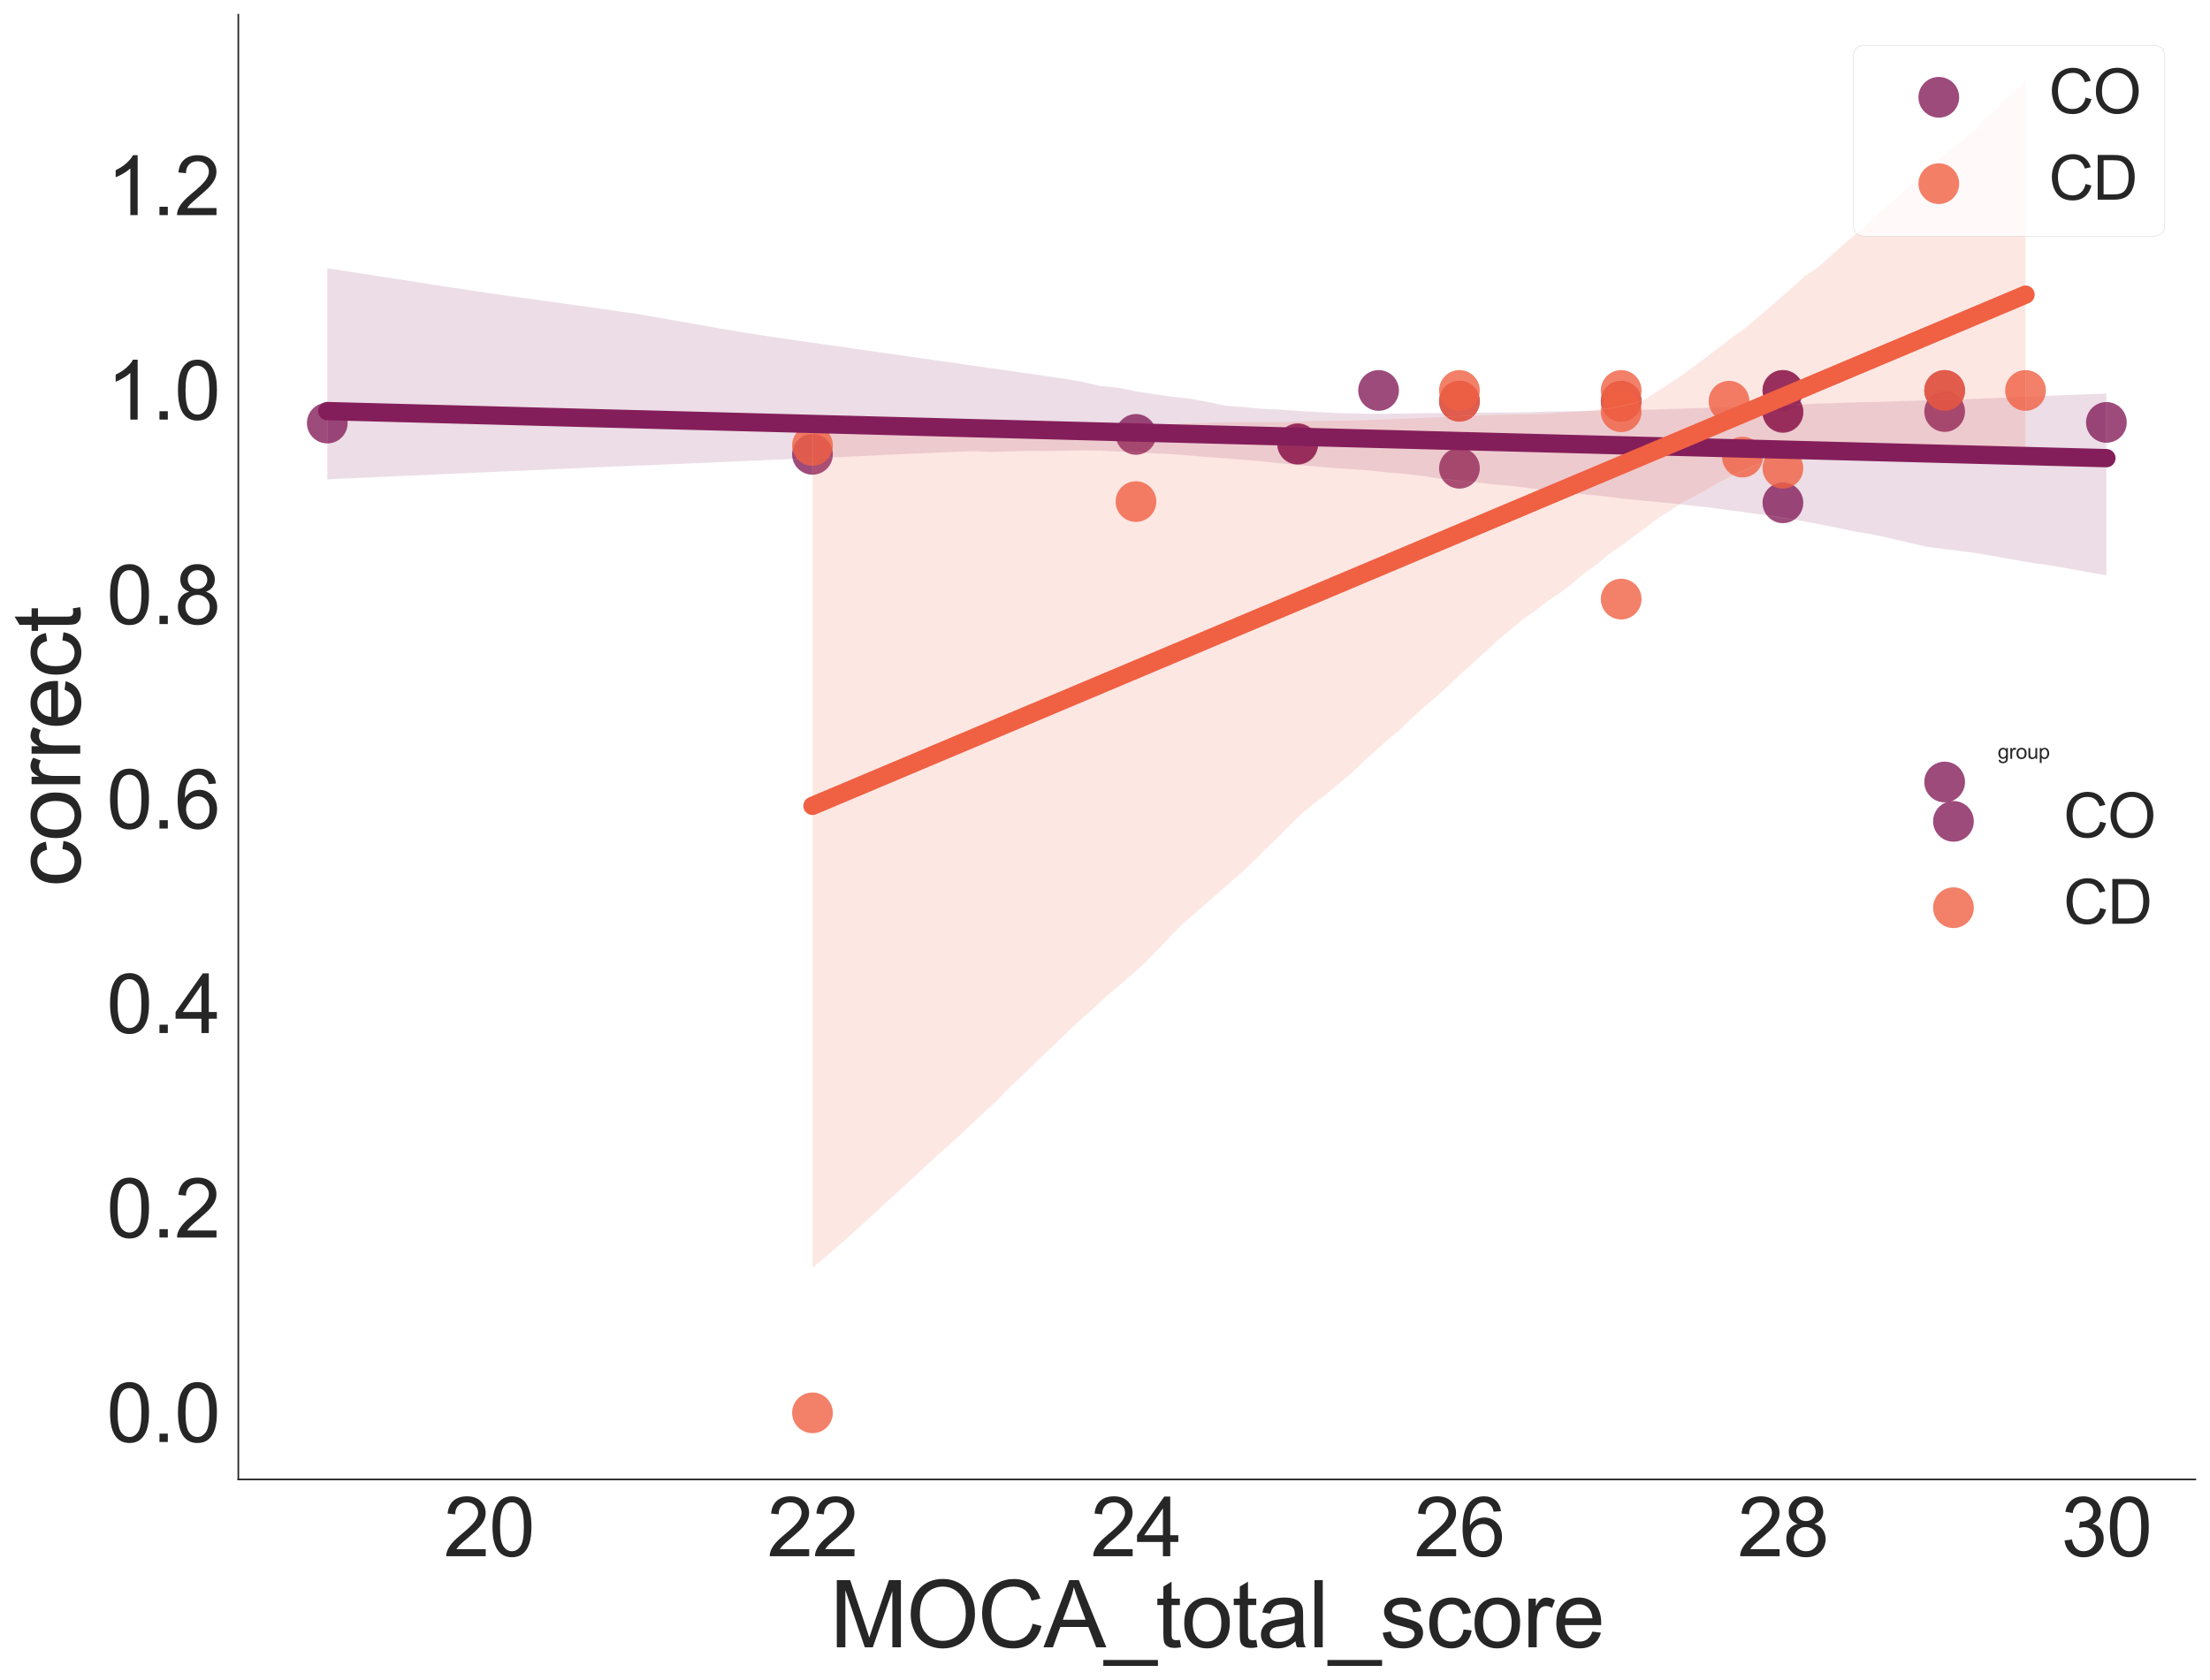 <?xml version="1.0" encoding="utf-8" standalone="no"?>
<!DOCTYPE svg PUBLIC "-//W3C//DTD SVG 1.1//EN"
  "http://www.w3.org/Graphics/SVG/1.1/DTD/svg11.dtd">
<svg xmlns:xlink="http://www.w3.org/1999/xlink" width="1085.454pt" height="825.452pt" viewBox="0 0 1085.454 825.452" xmlns="http://www.w3.org/2000/svg" version="1.1">
 <defs>
  <style type="text/css">*{stroke-linejoin: round; stroke-linecap: butt}</style>
 </defs>
 <g id="figure_1">
  <g id="patch_1">
   <path d="M 0 825.452 
L 1085.454 825.452 
L 1085.454 0 
L 0 0 
z
" style="fill: #ffffff"/>
  </g>
  <g id="axes_1">
   <g id="patch_2">
    <path d="M 117.054 726.84 
L 1078.254 726.84 
L 1078.254 7.2 
L 117.054 7.2 
z
" style="fill: #ffffff"/>
   </g>
   <g id="matplotlib.axis_1">
    <g id="xtick_1">
     <g id="text_1">
      <!-- 20 -->
      <g style="fill: #262626" transform="translate(217.939 764.571)scale(0.4 -0.4)">
       <defs>
        <path id="ArialMT-32" d="M 3222 541 
L 3222 0 
L 194 0 
Q 188 203 259 391 
Q 375 700 629 1000 
Q 884 1300 1366 1694 
Q 2113 2306 2375 2664 
Q 2638 3022 2638 3341 
Q 2638 3675 2398 3904 
Q 2159 4134 1775 4134 
Q 1369 4134 1125 3890 
Q 881 3647 878 3216 
L 300 3275 
Q 359 3922 746 4261 
Q 1134 4600 1788 4600 
Q 2447 4600 2831 4234 
Q 3216 3869 3216 3328 
Q 3216 3053 3103 2787 
Q 2991 2522 2730 2228 
Q 2469 1934 1863 1422 
Q 1356 997 1212 845 
Q 1069 694 975 541 
L 3222 541 
z
" transform="scale(0.016)"/>
        <path id="ArialMT-30" d="M 266 2259 
Q 266 3072 433 3567 
Q 600 4063 929 4331 
Q 1259 4600 1759 4600 
Q 2128 4600 2406 4451 
Q 2684 4303 2865 4023 
Q 3047 3744 3150 3342 
Q 3253 2941 3253 2259 
Q 3253 1453 3087 958 
Q 2922 463 2592 192 
Q 2263 -78 1759 -78 
Q 1097 -78 719 397 
Q 266 969 266 2259 
z
M 844 2259 
Q 844 1131 1108 757 
Q 1372 384 1759 384 
Q 2147 384 2411 759 
Q 2675 1134 2675 2259 
Q 2675 3391 2411 3762 
Q 2147 4134 1753 4134 
Q 1366 4134 1134 3806 
Q 844 3388 844 2259 
z
" transform="scale(0.016)"/>
       </defs>
       <use xlink:href="#ArialMT-32"/>
       <use xlink:href="#ArialMT-30" x="55.615"/>
      </g>
     </g>
    </g>
    <g id="xtick_2">
     <g id="text_2">
      <!-- 22 -->
      <g style="fill: #262626" transform="translate(376.815 764.571)scale(0.4 -0.4)">
       <use xlink:href="#ArialMT-32"/>
       <use xlink:href="#ArialMT-32" x="55.615"/>
      </g>
     </g>
    </g>
    <g id="xtick_3">
     <g id="text_3">
      <!-- 24 -->
      <g style="fill: #262626" transform="translate(535.691 764.571)scale(0.4 -0.4)">
       <defs>
        <path id="ArialMT-34" d="M 2069 0 
L 2069 1097 
L 81 1097 
L 81 1613 
L 2172 4581 
L 2631 4581 
L 2631 1613 
L 3250 1613 
L 3250 1097 
L 2631 1097 
L 2631 0 
L 2069 0 
z
M 2069 1613 
L 2069 3678 
L 634 1613 
L 2069 1613 
z
" transform="scale(0.016)"/>
       </defs>
       <use xlink:href="#ArialMT-32"/>
       <use xlink:href="#ArialMT-34" x="55.615"/>
      </g>
     </g>
    </g>
    <g id="xtick_4">
     <g id="text_4">
      <!-- 26 -->
      <g style="fill: #262626" transform="translate(694.567 764.571)scale(0.4 -0.4)">
       <defs>
        <path id="ArialMT-36" d="M 3184 3459 
L 2625 3416 
Q 2550 3747 2413 3897 
Q 2184 4138 1850 4138 
Q 1581 4138 1378 3988 
Q 1113 3794 959 3422 
Q 806 3050 800 2363 
Q 1003 2672 1297 2822 
Q 1591 2972 1913 2972 
Q 2475 2972 2870 2558 
Q 3266 2144 3266 1488 
Q 3266 1056 3080 686 
Q 2894 316 2569 119 
Q 2244 -78 1831 -78 
Q 1128 -78 684 439 
Q 241 956 241 2144 
Q 241 3472 731 4075 
Q 1159 4600 1884 4600 
Q 2425 4600 2770 4297 
Q 3116 3994 3184 3459 
z
M 888 1484 
Q 888 1194 1011 928 
Q 1134 663 1356 523 
Q 1578 384 1822 384 
Q 2178 384 2434 671 
Q 2691 959 2691 1453 
Q 2691 1928 2437 2201 
Q 2184 2475 1800 2475 
Q 1419 2475 1153 2201 
Q 888 1928 888 1484 
z
" transform="scale(0.016)"/>
       </defs>
       <use xlink:href="#ArialMT-32"/>
       <use xlink:href="#ArialMT-36" x="55.615"/>
      </g>
     </g>
    </g>
    <g id="xtick_5">
     <g id="text_5">
      <!-- 28 -->
      <g style="fill: #262626" transform="translate(853.443 764.571)scale(0.4 -0.4)">
       <defs>
        <path id="ArialMT-38" d="M 1131 2484 
Q 781 2613 612 2850 
Q 444 3088 444 3419 
Q 444 3919 803 4259 
Q 1163 4600 1759 4600 
Q 2359 4600 2725 4251 
Q 3091 3903 3091 3403 
Q 3091 3084 2923 2848 
Q 2756 2613 2416 2484 
Q 2838 2347 3058 2040 
Q 3278 1734 3278 1309 
Q 3278 722 2862 322 
Q 2447 -78 1769 -78 
Q 1091 -78 675 323 
Q 259 725 259 1325 
Q 259 1772 486 2073 
Q 713 2375 1131 2484 
z
M 1019 3438 
Q 1019 3113 1228 2906 
Q 1438 2700 1772 2700 
Q 2097 2700 2305 2904 
Q 2513 3109 2513 3406 
Q 2513 3716 2298 3927 
Q 2084 4138 1766 4138 
Q 1444 4138 1231 3931 
Q 1019 3725 1019 3438 
z
M 838 1322 
Q 838 1081 952 856 
Q 1066 631 1291 507 
Q 1516 384 1775 384 
Q 2178 384 2440 643 
Q 2703 903 2703 1303 
Q 2703 1709 2433 1975 
Q 2163 2241 1756 2241 
Q 1359 2241 1098 1978 
Q 838 1716 838 1322 
z
" transform="scale(0.016)"/>
       </defs>
       <use xlink:href="#ArialMT-32"/>
       <use xlink:href="#ArialMT-38" x="55.615"/>
      </g>
     </g>
    </g>
    <g id="xtick_6">
     <g id="text_6">
      <!-- 30 -->
      <g style="fill: #262626" transform="translate(1012.319 764.571)scale(0.4 -0.4)">
       <defs>
        <path id="ArialMT-33" d="M 269 1209 
L 831 1284 
Q 928 806 1161 595 
Q 1394 384 1728 384 
Q 2125 384 2398 659 
Q 2672 934 2672 1341 
Q 2672 1728 2419 1979 
Q 2166 2231 1775 2231 
Q 1616 2231 1378 2169 
L 1441 2663 
Q 1497 2656 1531 2656 
Q 1891 2656 2178 2843 
Q 2466 3031 2466 3422 
Q 2466 3731 2256 3934 
Q 2047 4138 1716 4138 
Q 1388 4138 1169 3931 
Q 950 3725 888 3313 
L 325 3413 
Q 428 3978 793 4289 
Q 1159 4600 1703 4600 
Q 2078 4600 2393 4439 
Q 2709 4278 2876 4000 
Q 3044 3722 3044 3409 
Q 3044 3113 2884 2869 
Q 2725 2625 2413 2481 
Q 2819 2388 3044 2092 
Q 3269 1797 3269 1353 
Q 3269 753 2831 336 
Q 2394 -81 1725 -81 
Q 1122 -81 723 278 
Q 325 638 269 1209 
z
" transform="scale(0.016)"/>
       </defs>
       <use xlink:href="#ArialMT-33"/>
       <use xlink:href="#ArialMT-30" x="55.615"/>
      </g>
     </g>
    </g>
    <g id="text_7">
     <!-- MOCA_total_score -->
     <g style="fill: #262626" transform="translate(407.589 809.308)scale(0.45 -0.45)">
      <defs>
       <path id="ArialMT-4d" d="M 475 0 
L 475 4581 
L 1388 4581 
L 2472 1338 
Q 2622 884 2691 659 
Q 2769 909 2934 1394 
L 4031 4581 
L 4847 4581 
L 4847 0 
L 4263 0 
L 4263 3834 
L 2931 0 
L 2384 0 
L 1059 3900 
L 1059 0 
L 475 0 
z
" transform="scale(0.016)"/>
       <path id="ArialMT-4f" d="M 309 2231 
Q 309 3372 921 4017 
Q 1534 4663 2503 4663 
Q 3138 4663 3647 4359 
Q 4156 4056 4423 3514 
Q 4691 2972 4691 2284 
Q 4691 1588 4409 1038 
Q 4128 488 3612 205 
Q 3097 -78 2500 -78 
Q 1853 -78 1343 234 
Q 834 547 571 1087 
Q 309 1628 309 2231 
z
M 934 2222 
Q 934 1394 1379 917 
Q 1825 441 2497 441 
Q 3181 441 3623 922 
Q 4066 1403 4066 2288 
Q 4066 2847 3877 3264 
Q 3688 3681 3323 3911 
Q 2959 4141 2506 4141 
Q 1863 4141 1398 3698 
Q 934 3256 934 2222 
z
" transform="scale(0.016)"/>
       <path id="ArialMT-43" d="M 3763 1606 
L 4369 1453 
Q 4178 706 3683 314 
Q 3188 -78 2472 -78 
Q 1731 -78 1267 223 
Q 803 525 561 1097 
Q 319 1669 319 2325 
Q 319 3041 592 3573 
Q 866 4106 1370 4382 
Q 1875 4659 2481 4659 
Q 3169 4659 3637 4309 
Q 4106 3959 4291 3325 
L 3694 3184 
Q 3534 3684 3231 3912 
Q 2928 4141 2469 4141 
Q 1941 4141 1586 3887 
Q 1231 3634 1087 3207 
Q 944 2781 944 2328 
Q 944 1744 1114 1308 
Q 1284 872 1643 656 
Q 2003 441 2422 441 
Q 2931 441 3284 734 
Q 3638 1028 3763 1606 
z
" transform="scale(0.016)"/>
       <path id="ArialMT-41" d="M -9 0 
L 1750 4581 
L 2403 4581 
L 4278 0 
L 3588 0 
L 3053 1388 
L 1138 1388 
L 634 0 
L -9 0 
z
M 1313 1881 
L 2866 1881 
L 2388 3150 
Q 2169 3728 2063 4100 
Q 1975 3659 1816 3225 
L 1313 1881 
z
" transform="scale(0.016)"/>
       <path id="ArialMT-5f" d="M -97 -1272 
L -97 -866 
L 3631 -866 
L 3631 -1272 
L -97 -1272 
z
" transform="scale(0.016)"/>
       <path id="ArialMT-74" d="M 1650 503 
L 1731 6 
Q 1494 -44 1306 -44 
Q 1000 -44 831 53 
Q 663 150 594 308 
Q 525 466 525 972 
L 525 2881 
L 113 2881 
L 113 3319 
L 525 3319 
L 525 4141 
L 1084 4478 
L 1084 3319 
L 1650 3319 
L 1650 2881 
L 1084 2881 
L 1084 941 
Q 1084 700 1114 631 
Q 1144 563 1211 522 
Q 1278 481 1403 481 
Q 1497 481 1650 503 
z
" transform="scale(0.016)"/>
       <path id="ArialMT-6f" d="M 213 1659 
Q 213 2581 725 3025 
Q 1153 3394 1769 3394 
Q 2453 3394 2887 2945 
Q 3322 2497 3322 1706 
Q 3322 1066 3130 698 
Q 2938 331 2570 128 
Q 2203 -75 1769 -75 
Q 1072 -75 642 372 
Q 213 819 213 1659 
z
M 791 1659 
Q 791 1022 1069 705 
Q 1347 388 1769 388 
Q 2188 388 2466 706 
Q 2744 1025 2744 1678 
Q 2744 2294 2464 2611 
Q 2184 2928 1769 2928 
Q 1347 2928 1069 2612 
Q 791 2297 791 1659 
z
" transform="scale(0.016)"/>
       <path id="ArialMT-61" d="M 2588 409 
Q 2275 144 1986 34 
Q 1697 -75 1366 -75 
Q 819 -75 525 192 
Q 231 459 231 875 
Q 231 1119 342 1320 
Q 453 1522 633 1644 
Q 813 1766 1038 1828 
Q 1203 1872 1538 1913 
Q 2219 1994 2541 2106 
Q 2544 2222 2544 2253 
Q 2544 2597 2384 2738 
Q 2169 2928 1744 2928 
Q 1347 2928 1158 2789 
Q 969 2650 878 2297 
L 328 2372 
Q 403 2725 575 2942 
Q 747 3159 1072 3276 
Q 1397 3394 1825 3394 
Q 2250 3394 2515 3294 
Q 2781 3194 2906 3042 
Q 3031 2891 3081 2659 
Q 3109 2516 3109 2141 
L 3109 1391 
Q 3109 606 3145 398 
Q 3181 191 3288 0 
L 2700 0 
Q 2613 175 2588 409 
z
M 2541 1666 
Q 2234 1541 1622 1453 
Q 1275 1403 1131 1340 
Q 988 1278 909 1158 
Q 831 1038 831 891 
Q 831 666 1001 516 
Q 1172 366 1500 366 
Q 1825 366 2078 508 
Q 2331 650 2450 897 
Q 2541 1088 2541 1459 
L 2541 1666 
z
" transform="scale(0.016)"/>
       <path id="ArialMT-6c" d="M 409 0 
L 409 4581 
L 972 4581 
L 972 0 
L 409 0 
z
" transform="scale(0.016)"/>
       <path id="ArialMT-73" d="M 197 991 
L 753 1078 
Q 800 744 1014 566 
Q 1228 388 1613 388 
Q 2000 388 2187 545 
Q 2375 703 2375 916 
Q 2375 1106 2209 1216 
Q 2094 1291 1634 1406 
Q 1016 1563 777 1677 
Q 538 1791 414 1992 
Q 291 2194 291 2438 
Q 291 2659 392 2848 
Q 494 3038 669 3163 
Q 800 3259 1026 3326 
Q 1253 3394 1513 3394 
Q 1903 3394 2198 3281 
Q 2494 3169 2634 2976 
Q 2775 2784 2828 2463 
L 2278 2388 
Q 2241 2644 2061 2787 
Q 1881 2931 1553 2931 
Q 1166 2931 1000 2803 
Q 834 2675 834 2503 
Q 834 2394 903 2306 
Q 972 2216 1119 2156 
Q 1203 2125 1616 2013 
Q 2213 1853 2448 1751 
Q 2684 1650 2818 1456 
Q 2953 1263 2953 975 
Q 2953 694 2789 445 
Q 2625 197 2315 61 
Q 2006 -75 1616 -75 
Q 969 -75 630 194 
Q 291 463 197 991 
z
" transform="scale(0.016)"/>
       <path id="ArialMT-63" d="M 2588 1216 
L 3141 1144 
Q 3050 572 2676 248 
Q 2303 -75 1759 -75 
Q 1078 -75 664 370 
Q 250 816 250 1647 
Q 250 2184 428 2587 
Q 606 2991 970 3192 
Q 1334 3394 1763 3394 
Q 2303 3394 2647 3120 
Q 2991 2847 3088 2344 
L 2541 2259 
Q 2463 2594 2264 2762 
Q 2066 2931 1784 2931 
Q 1359 2931 1093 2626 
Q 828 2322 828 1663 
Q 828 994 1084 691 
Q 1341 388 1753 388 
Q 2084 388 2306 591 
Q 2528 794 2588 1216 
z
" transform="scale(0.016)"/>
       <path id="ArialMT-72" d="M 416 0 
L 416 3319 
L 922 3319 
L 922 2816 
Q 1116 3169 1280 3281 
Q 1444 3394 1641 3394 
Q 1925 3394 2219 3213 
L 2025 2691 
Q 1819 2813 1613 2813 
Q 1428 2813 1281 2702 
Q 1134 2591 1072 2394 
Q 978 2094 978 1738 
L 978 0 
L 416 0 
z
" transform="scale(0.016)"/>
       <path id="ArialMT-65" d="M 2694 1069 
L 3275 997 
Q 3138 488 2766 206 
Q 2394 -75 1816 -75 
Q 1088 -75 661 373 
Q 234 822 234 1631 
Q 234 2469 665 2931 
Q 1097 3394 1784 3394 
Q 2450 3394 2872 2941 
Q 3294 2488 3294 1666 
Q 3294 1616 3291 1516 
L 816 1516 
Q 847 969 1125 678 
Q 1403 388 1819 388 
Q 2128 388 2347 550 
Q 2566 713 2694 1069 
z
M 847 1978 
L 2700 1978 
Q 2663 2397 2488 2606 
Q 2219 2931 1791 2931 
Q 1403 2931 1139 2672 
Q 875 2413 847 1978 
z
" transform="scale(0.016)"/>
      </defs>
      <use xlink:href="#ArialMT-4d"/>
      <use xlink:href="#ArialMT-4f" x="83.301"/>
      <use xlink:href="#ArialMT-43" x="161.084"/>
      <use xlink:href="#ArialMT-41" x="233.301"/>
      <use xlink:href="#ArialMT-5f" x="300"/>
      <use xlink:href="#ArialMT-74" x="355.615"/>
      <use xlink:href="#ArialMT-6f" x="383.398"/>
      <use xlink:href="#ArialMT-74" x="439.014"/>
      <use xlink:href="#ArialMT-61" x="466.797"/>
      <use xlink:href="#ArialMT-6c" x="522.412"/>
      <use xlink:href="#ArialMT-5f" x="544.629"/>
      <use xlink:href="#ArialMT-73" x="600.244"/>
      <use xlink:href="#ArialMT-63" x="650.244"/>
      <use xlink:href="#ArialMT-6f" x="700.244"/>
      <use xlink:href="#ArialMT-72" x="755.859"/>
      <use xlink:href="#ArialMT-65" x="789.16"/>
     </g>
    </g>
   </g>
   <g id="matplotlib.axis_2">
    <g id="ytick_1">
     <g id="text_8">
      <!-- 0.0 -->
      <g style="fill: #262626" transform="translate(52.354 708.445)scale(0.4 -0.4)">
       <defs>
        <path id="ArialMT-2e" d="M 581 0 
L 581 641 
L 1222 641 
L 1222 0 
L 581 0 
z
" transform="scale(0.016)"/>
       </defs>
       <use xlink:href="#ArialMT-30"/>
       <use xlink:href="#ArialMT-2e" x="55.615"/>
       <use xlink:href="#ArialMT-30" x="83.398"/>
      </g>
     </g>
    </g>
    <g id="ytick_2">
     <g id="text_9">
      <!-- 0.2 -->
      <g style="fill: #262626" transform="translate(52.354 607.984)scale(0.4 -0.4)">
       <use xlink:href="#ArialMT-30"/>
       <use xlink:href="#ArialMT-2e" x="55.615"/>
       <use xlink:href="#ArialMT-32" x="83.398"/>
      </g>
     </g>
    </g>
    <g id="ytick_3">
     <g id="text_10">
      <!-- 0.4 -->
      <g style="fill: #262626" transform="translate(52.354 507.523)scale(0.4 -0.4)">
       <use xlink:href="#ArialMT-30"/>
       <use xlink:href="#ArialMT-2e" x="55.615"/>
       <use xlink:href="#ArialMT-34" x="83.398"/>
      </g>
     </g>
    </g>
    <g id="ytick_4">
     <g id="text_11">
      <!-- 0.6 -->
      <g style="fill: #262626" transform="translate(52.354 407.062)scale(0.4 -0.4)">
       <use xlink:href="#ArialMT-30"/>
       <use xlink:href="#ArialMT-2e" x="55.615"/>
       <use xlink:href="#ArialMT-36" x="83.398"/>
      </g>
     </g>
    </g>
    <g id="ytick_5">
     <g id="text_12">
      <!-- 0.8 -->
      <g style="fill: #262626" transform="translate(52.354 306.601)scale(0.4 -0.4)">
       <use xlink:href="#ArialMT-30"/>
       <use xlink:href="#ArialMT-2e" x="55.615"/>
       <use xlink:href="#ArialMT-38" x="83.398"/>
      </g>
     </g>
    </g>
    <g id="ytick_6">
     <g id="text_13">
      <!-- 1.0 -->
      <g style="fill: #262626" transform="translate(52.354 206.14)scale(0.4 -0.4)">
       <defs>
        <path id="ArialMT-31" d="M 2384 0 
L 1822 0 
L 1822 3584 
Q 1619 3391 1289 3197 
Q 959 3003 697 2906 
L 697 3450 
Q 1169 3672 1522 3987 
Q 1875 4303 2022 4600 
L 2384 4600 
L 2384 0 
z
" transform="scale(0.016)"/>
       </defs>
       <use xlink:href="#ArialMT-31"/>
       <use xlink:href="#ArialMT-2e" x="55.615"/>
       <use xlink:href="#ArialMT-30" x="83.398"/>
      </g>
     </g>
    </g>
    <g id="ytick_7">
     <g id="text_14">
      <!-- 1.2 -->
      <g style="fill: #262626" transform="translate(52.354 105.679)scale(0.4 -0.4)">
       <use xlink:href="#ArialMT-31"/>
       <use xlink:href="#ArialMT-2e" x="55.615"/>
       <use xlink:href="#ArialMT-32" x="83.398"/>
      </g>
     </g>
    </g>
    <g id="text_15">
     <!-- correct -->
     <g style="fill: #262626" transform="translate(39.41 435.779)rotate(-90)scale(0.45 -0.45)">
      <use xlink:href="#ArialMT-63"/>
      <use xlink:href="#ArialMT-6f" x="50"/>
      <use xlink:href="#ArialMT-72" x="105.615"/>
      <use xlink:href="#ArialMT-72" x="138.916"/>
      <use xlink:href="#ArialMT-65" x="172.217"/>
      <use xlink:href="#ArialMT-63" x="227.832"/>
      <use xlink:href="#ArialMT-74" x="277.832"/>
     </g>
    </g>
   </g>
   <g id="PathCollection_1">
    <defs>
     <path id="m90218a70fb" d="M 0 10 
C 2.652 10 5.196 8.946 7.071 7.071 
C 8.946 5.196 10 2.652 10 0 
C 10 -2.652 8.946 -5.196 7.071 -7.071 
C 5.196 -8.946 2.652 -10 0 -10 
C -2.652 -10 -5.196 -8.946 -7.071 -7.071 
C -8.946 -5.196 -10 -2.652 -10 0 
C -10 2.652 -8.946 5.196 -7.071 7.071 
C -5.196 8.946 -2.652 10 0 10 
z
"/>
    </defs>
    <g clip-path="url(#p1a376f1107)">
     <use xlink:href="#m90218a70fb" x="875.687" y="191.825" style="fill: #841e5a; fill-opacity: 0.8"/>
     <use xlink:href="#m90218a70fb" x="716.811" y="230.043" style="fill: #841e5a; fill-opacity: 0.8"/>
     <use xlink:href="#m90218a70fb" x="716.811" y="197.057" style="fill: #841e5a; fill-opacity: 0.8"/>
     <use xlink:href="#m90218a70fb" x="399.059" y="223.219" style="fill: #841e5a; fill-opacity: 0.8"/>
     <use xlink:href="#m90218a70fb" x="160.745" y="207.856" style="fill: #841e5a; fill-opacity: 0.8"/>
     <use xlink:href="#m90218a70fb" x="796.249" y="197.112" style="fill: #841e5a; fill-opacity: 0.8"/>
     <use xlink:href="#m90218a70fb" x="637.373" y="218.262" style="fill: #841e5a; fill-opacity: 0.8"/>
     <use xlink:href="#m90218a70fb" x="637.373" y="217.986" style="fill: #841e5a; fill-opacity: 0.8"/>
     <use xlink:href="#m90218a70fb" x="557.935" y="213.429" style="fill: #841e5a; fill-opacity: 0.8"/>
     <use xlink:href="#m90218a70fb" x="875.687" y="191.825" style="fill: #841e5a; fill-opacity: 0.8"/>
     <use xlink:href="#m90218a70fb" x="875.687" y="202.627" style="fill: #841e5a; fill-opacity: 0.8"/>
     <use xlink:href="#m90218a70fb" x="955.125" y="191.825" style="fill: #841e5a; fill-opacity: 0.8"/>
     <use xlink:href="#m90218a70fb" x="875.687" y="202.289" style="fill: #841e5a; fill-opacity: 0.8"/>
     <use xlink:href="#m90218a70fb" x="1034.563" y="207.522" style="fill: #841e5a; fill-opacity: 0.8"/>
     <use xlink:href="#m90218a70fb" x="955.125" y="202.181" style="fill: #841e5a; fill-opacity: 0.8"/>
     <use xlink:href="#m90218a70fb" x="875.687" y="247.023" style="fill: #841e5a; fill-opacity: 0.8"/>
     <use xlink:href="#m90218a70fb" x="677.092" y="191.825" style="fill: #841e5a; fill-opacity: 0.8"/>
     <use xlink:href="#m90218a70fb" x="955.125" y="384.197" style="fill: #841e5a; fill-opacity: 0.8"/>
    </g>
   </g>
   <g id="PolyCollection_1">
    <defs>
     <path id="m0de2d4319b" d="M 160.745 -693.681 
L 160.745 -589.951 
L 169.571 -590.344 
L 178.398 -590.738 
L 187.224 -591.133 
L 196.051 -591.535 
L 204.877 -591.937 
L 213.703 -592.339 
L 222.53 -592.723 
L 231.356 -593.107 
L 240.183 -593.492 
L 249.009 -593.886 
L 257.836 -594.279 
L 266.662 -594.672 
L 275.489 -595.065 
L 284.315 -595.458 
L 293.142 -595.852 
L 301.968 -596.245 
L 310.794 -596.638 
L 319.621 -596.939 
L 328.447 -597.318 
L 337.274 -597.697 
L 346.1 -598.076 
L 354.927 -598.455 
L 363.753 -598.836 
L 372.58 -599.22 
L 381.406 -599.605 
L 390.232 -599.99 
L 399.059 -600.375 
L 407.885 -600.727 
L 416.712 -601.027 
L 425.538 -601.507 
L 434.365 -601.916 
L 443.191 -602.301 
L 452.018 -602.686 
L 460.844 -603.071 
L 469.67 -603.489 
L 478.497 -603.777 
L 487.323 -603.378 
L 496.15 -603.669 
L 504.976 -603.902 
L 513.803 -603.834 
L 522.629 -603.982 
L 531.456 -604.153 
L 540.282 -604.053 
L 549.108 -603.571 
L 557.935 -603.187 
L 566.761 -602.705 
L 575.588 -602.306 
L 584.414 -601.654 
L 593.241 -600.847 
L 602.067 -600.23 
L 610.894 -599.548 
L 619.72 -598.78 
L 628.546 -597.81 
L 637.373 -597.056 
L 646.199 -596.229 
L 655.026 -595.503 
L 663.852 -594.954 
L 672.679 -594.332 
L 681.505 -593.319 
L 690.332 -592.585 
L 699.158 -591.542 
L 707.984 -590.147 
L 716.811 -589.253 
L 725.637 -588.333 
L 734.464 -587.386 
L 743.29 -586.614 
L 752.117 -585.498 
L 760.943 -584.057 
L 769.77 -583.306 
L 778.596 -582.576 
L 787.423 -581.686 
L 796.249 -580.528 
L 805.075 -579.661 
L 813.902 -578.811 
L 822.728 -577.964 
L 831.555 -576.964 
L 840.381 -575.994 
L 849.208 -574.812 
L 858.034 -573.638 
L 866.861 -572.42 
L 875.687 -571.036 
L 884.513 -569.601 
L 893.34 -567.943 
L 902.166 -566.208 
L 910.993 -564.281 
L 919.819 -562.896 
L 928.646 -560.869 
L 937.472 -558.829 
L 946.299 -556.836 
L 955.125 -555.662 
L 963.951 -554.585 
L 972.778 -553.374 
L 981.604 -551.798 
L 990.431 -550.188 
L 999.257 -548.738 
L 1008.084 -547.482 
L 1016.91 -545.905 
L 1025.737 -544.343 
L 1034.563 -542.78 
L 1034.563 -632.112 
L 1034.563 -632.112 
L 1025.737 -631.801 
L 1016.91 -631.423 
L 1008.084 -631.106 
L 999.257 -630.769 
L 990.431 -630.336 
L 981.604 -629.966 
L 972.778 -629.653 
L 963.951 -629.198 
L 955.125 -628.984 
L 946.299 -628.77 
L 937.472 -628.526 
L 928.646 -628.224 
L 919.819 -627.961 
L 910.993 -627.81 
L 902.166 -627.449 
L 893.34 -627.199 
L 884.513 -626.748 
L 875.687 -626.477 
L 866.861 -626.12 
L 858.034 -625.876 
L 849.208 -625.494 
L 840.381 -625.169 
L 831.555 -624.87 
L 822.728 -624.603 
L 813.902 -624.277 
L 805.075 -624.105 
L 796.249 -623.893 
L 787.423 -623.742 
L 778.596 -623.514 
L 769.77 -623.384 
L 760.943 -623.279 
L 752.117 -623.003 
L 743.29 -622.838 
L 734.464 -622.838 
L 725.637 -622.686 
L 716.811 -622.534 
L 707.984 -622.559 
L 699.158 -622.487 
L 690.332 -622.277 
L 681.505 -622.237 
L 672.679 -622.202 
L 663.852 -622.339 
L 655.026 -622.651 
L 646.199 -623.07 
L 637.373 -623.587 
L 628.546 -624.244 
L 619.72 -624.609 
L 610.894 -625.477 
L 602.067 -626.12 
L 593.241 -627.996 
L 584.414 -629.595 
L 575.588 -630.554 
L 566.761 -631.828 
L 557.935 -633.159 
L 549.108 -635.001 
L 540.282 -635.823 
L 531.456 -637.937 
L 522.629 -639.397 
L 513.803 -640.678 
L 504.976 -641.95 
L 496.15 -643.211 
L 487.323 -644.472 
L 478.497 -645.733 
L 469.67 -646.995 
L 460.844 -648.256 
L 452.018 -649.517 
L 443.191 -650.779 
L 434.365 -652.04 
L 425.538 -653.301 
L 416.712 -654.562 
L 407.885 -655.824 
L 399.059 -657.085 
L 390.232 -658.346 
L 381.406 -659.62 
L 372.58 -660.979 
L 363.753 -662.339 
L 354.927 -663.848 
L 346.1 -665.412 
L 337.274 -666.976 
L 328.447 -668.539 
L 319.621 -670.103 
L 310.794 -671.524 
L 301.968 -672.784 
L 293.142 -674.044 
L 284.315 -675.303 
L 275.489 -676.528 
L 266.662 -677.752 
L 257.836 -678.977 
L 249.009 -680.201 
L 240.183 -681.426 
L 231.356 -682.739 
L 222.53 -684.099 
L 213.703 -685.39 
L 204.877 -686.825 
L 196.051 -688.197 
L 187.224 -689.568 
L 178.398 -690.939 
L 169.571 -692.31 
L 160.745 -693.681 
z
" style="stroke: #ffffff; stroke-opacity: 0.15; stroke-width: 0.24"/>
    </defs>
    <g clip-path="url(#p1a376f1107)">
     <use xlink:href="#m0de2d4319b" x="0" y="825.452" style="fill: #841e5a; fill-opacity: 0.15; stroke: #ffffff; stroke-opacity: 0.15; stroke-width: 0.24"/>
    </g>
   </g>
   <g id="PathCollection_2">
    <defs>
     <path id="m6525d75866" d="M 0 10 
C 2.652 10 5.196 8.946 7.071 7.071 
C 8.946 5.196 10 2.652 10 0 
C 10 -2.652 8.946 -5.196 7.071 -7.071 
C 5.196 -8.946 2.652 -10 0 -10 
C -2.652 -10 -5.196 -8.946 -7.071 -7.071 
C -8.946 -5.196 -10 -2.652 -10 0 
C -10 2.652 -8.946 5.196 -7.071 7.071 
C -5.196 8.946 -2.652 10 0 10 
z
"/>
    </defs>
    <g clip-path="url(#p1a376f1107)">
     <use xlink:href="#m6525d75866" x="994.844" y="191.825" style="fill: #f06043; fill-opacity: 0.8"/>
     <use xlink:href="#m6525d75866" x="796.249" y="191.825" style="fill: #f06043; fill-opacity: 0.8"/>
     <use xlink:href="#m6525d75866" x="716.811" y="191.825" style="fill: #f06043; fill-opacity: 0.8"/>
     <use xlink:href="#m6525d75866" x="796.249" y="197.168" style="fill: #f06043; fill-opacity: 0.8"/>
     <use xlink:href="#m6525d75866" x="716.811" y="197.168" style="fill: #f06043; fill-opacity: 0.8"/>
     <use xlink:href="#m6525d75866" x="399.059" y="694.129" style="fill: #f06043; fill-opacity: 0.8"/>
     <use xlink:href="#m6525d75866" x="955.125" y="191.825" style="fill: #f06043; fill-opacity: 0.8"/>
     <use xlink:href="#m6525d75866" x="849.208" y="197.112" style="fill: #f06043; fill-opacity: 0.8"/>
     <use xlink:href="#m6525d75866" x="875.687" y="230.043" style="fill: #f06043; fill-opacity: 0.8"/>
     <use xlink:href="#m6525d75866" x="855.827" y="224.584" style="fill: #f06043; fill-opacity: 0.8"/>
     <use xlink:href="#m6525d75866" x="557.935" y="246.423" style="fill: #f06043; fill-opacity: 0.8"/>
     <use xlink:href="#m6525d75866" x="399.059" y="218.83" style="fill: #f06043; fill-opacity: 0.8"/>
     <use xlink:href="#m6525d75866" x="796.249" y="294.336" style="fill: #f06043; fill-opacity: 0.8"/>
     <use xlink:href="#m6525d75866" x="796.249" y="202.289" style="fill: #f06043; fill-opacity: 0.8"/>
    </g>
   </g>
   <g id="PolyCollection_2">
    <defs>
     <path id="me45c914906" d="M 399.059 -613.203 
L 399.059 -202.574 
L 405.077 -207.649 
L 411.095 -212.724 
L 417.113 -217.995 
L 423.131 -223.517 
L 429.149 -229.038 
L 435.167 -234.56 
L 441.185 -240.097 
L 447.203 -245.637 
L 453.221 -251.176 
L 459.239 -256.715 
L 465.257 -262.105 
L 471.275 -267.55 
L 477.293 -273.306 
L 483.311 -278.848 
L 489.329 -284.415 
L 495.347 -290.637 
L 501.365 -296.399 
L 507.383 -302.163 
L 513.401 -307.937 
L 519.419 -313.712 
L 525.438 -319.486 
L 531.456 -325.063 
L 537.474 -330.375 
L 543.492 -336.004 
L 549.51 -341.097 
L 555.528 -346.298 
L 561.546 -351.612 
L 567.564 -357.754 
L 573.582 -364.074 
L 579.6 -370.309 
L 585.618 -375.595 
L 591.636 -380.881 
L 597.654 -386.139 
L 603.672 -391.384 
L 609.69 -396.636 
L 615.708 -402.327 
L 621.726 -408.358 
L 627.744 -414.138 
L 633.762 -420.32 
L 639.78 -426.092 
L 645.798 -430.96 
L 651.816 -435.626 
L 657.834 -440.684 
L 663.852 -445.615 
L 669.87 -451.482 
L 675.888 -456.88 
L 681.906 -462.277 
L 687.924 -467.187 
L 693.942 -473.069 
L 699.96 -478.466 
L 705.978 -483.586 
L 711.997 -489.114 
L 718.015 -494.772 
L 724.033 -500.191 
L 730.051 -505.721 
L 736.069 -511.25 
L 742.087 -516.215 
L 748.105 -521.31 
L 754.123 -525.341 
L 760.141 -530.24 
L 766.159 -534.105 
L 772.177 -538.651 
L 778.195 -543.858 
L 784.213 -548.04 
L 790.231 -553.19 
L 796.249 -557.309 
L 802.267 -561.769 
L 808.285 -566.286 
L 814.303 -570.776 
L 820.321 -574.617 
L 826.339 -578.543 
L 832.357 -581.692 
L 838.375 -584.907 
L 844.393 -588.484 
L 850.411 -591.539 
L 856.429 -594.357 
L 862.447 -596.908 
L 868.465 -598.935 
L 874.483 -601.322 
L 880.501 -602.152 
L 886.519 -603.012 
L 892.537 -603.556 
L 898.555 -603.676 
L 904.574 -603.879 
L 910.592 -604.082 
L 916.61 -604.286 
L 922.628 -604.491 
L 928.646 -604.699 
L 934.664 -604.845 
L 940.682 -604.954 
L 946.7 -605.058 
L 952.718 -605.157 
L 958.736 -605.254 
L 964.754 -604.799 
L 970.772 -604.61 
L 976.79 -604.683 
L 982.808 -604.772 
L 988.826 -604.863 
L 994.844 -604.954 
L 994.844 -785.541 
L 994.844 -785.541 
L 988.826 -779.99 
L 982.808 -774.222 
L 976.79 -768.455 
L 970.772 -762.687 
L 964.754 -757.22 
L 958.736 -752.848 
L 952.718 -747.765 
L 946.7 -742.853 
L 940.682 -736.97 
L 934.664 -731.188 
L 928.646 -725.619 
L 922.628 -720.597 
L 916.61 -714.868 
L 910.592 -709.665 
L 904.574 -704.567 
L 898.555 -699.184 
L 892.537 -693.816 
L 886.519 -689.858 
L 880.501 -684.371 
L 874.483 -679.083 
L 868.465 -673.933 
L 862.447 -668.728 
L 856.429 -663.712 
L 850.411 -659.476 
L 844.393 -654.73 
L 838.375 -650.255 
L 832.357 -645.767 
L 826.339 -641.281 
L 820.321 -637.234 
L 814.303 -633.442 
L 808.285 -629.455 
L 802.267 -627.224 
L 796.249 -625.875 
L 790.231 -624.814 
L 784.213 -624.209 
L 778.195 -623.507 
L 772.177 -623.182 
L 766.159 -622.829 
L 760.141 -622.273 
L 754.123 -622.104 
L 748.105 -621.906 
L 742.087 -621.861 
L 736.069 -621.779 
L 730.051 -621.535 
L 724.033 -621.343 
L 718.015 -621.04 
L 711.997 -620.791 
L 705.978 -620.511 
L 699.96 -620.2 
L 693.942 -620.028 
L 687.924 -619.803 
L 681.906 -619.558 
L 675.888 -619.313 
L 669.87 -619.068 
L 663.852 -618.845 
L 657.834 -618.822 
L 651.816 -618.794 
L 645.798 -618.71 
L 639.78 -618.493 
L 633.762 -618.277 
L 627.744 -618.138 
L 621.726 -618.15 
L 615.708 -618.164 
L 609.69 -618.174 
L 603.672 -618.177 
L 597.654 -618.012 
L 591.636 -617.773 
L 585.618 -617.534 
L 579.6 -617.295 
L 573.582 -617.056 
L 567.564 -616.817 
L 561.546 -616.578 
L 555.528 -616.339 
L 549.51 -616.1 
L 543.492 -615.861 
L 537.474 -615.622 
L 531.456 -615.421 
L 525.438 -615.182 
L 519.419 -614.943 
L 513.401 -614.704 
L 507.383 -614.466 
L 501.365 -614.247 
L 495.347 -614.241 
L 489.329 -614.236 
L 483.311 -614.076 
L 477.293 -613.905 
L 471.275 -613.753 
L 465.257 -613.637 
L 459.239 -613.653 
L 453.221 -613.669 
L 447.203 -613.637 
L 441.185 -613.459 
L 435.167 -613.28 
L 429.149 -613.304 
L 423.131 -613.543 
L 417.113 -613.518 
L 411.095 -613.487 
L 405.077 -613.393 
L 399.059 -613.203 
z
" style="stroke: #ffffff; stroke-opacity: 0.15; stroke-width: 0.24"/>
    </defs>
    <g clip-path="url(#p1a376f1107)">
     <use xlink:href="#me45c914906" x="0" y="825.452" style="fill: #f06043; fill-opacity: 0.15; stroke: #ffffff; stroke-opacity: 0.15; stroke-width: 0.24"/>
    </g>
   </g>
   <g id="line2d_1">
    <path d="M 160.745 201.964 
L 169.571 202.198 
L 178.398 202.431 
L 187.224 202.665 
L 196.051 202.898 
L 204.877 203.132 
L 213.703 203.366 
L 222.53 203.599 
L 231.356 203.833 
L 240.183 204.066 
L 249.009 204.3 
L 257.836 204.533 
L 266.662 204.767 
L 275.489 205.001 
L 284.315 205.234 
L 293.142 205.468 
L 301.968 205.701 
L 310.794 205.935 
L 319.621 206.168 
L 328.447 206.402 
L 337.274 206.636 
L 346.1 206.869 
L 354.927 207.103 
L 363.753 207.336 
L 372.58 207.57 
L 381.406 207.804 
L 390.232 208.037 
L 399.059 208.271 
L 407.885 208.504 
L 416.712 208.738 
L 425.538 208.971 
L 434.365 209.205 
L 443.191 209.439 
L 452.018 209.672 
L 460.844 209.906 
L 469.67 210.139 
L 478.497 210.373 
L 487.323 210.606 
L 496.15 210.84 
L 504.976 211.074 
L 513.803 211.307 
L 522.629 211.541 
L 531.456 211.774 
L 540.282 212.008 
L 549.108 212.242 
L 557.935 212.475 
L 566.761 212.709 
L 575.588 212.942 
L 584.414 213.176 
L 593.241 213.409 
L 602.067 213.643 
L 610.894 213.877 
L 619.72 214.11 
L 628.546 214.344 
L 637.373 214.577 
L 646.199 214.811 
L 655.026 215.044 
L 663.852 215.278 
L 672.679 215.512 
L 681.505 215.745 
L 690.332 215.979 
L 699.158 216.212 
L 707.984 216.446 
L 716.811 216.68 
L 725.637 216.913 
L 734.464 217.147 
L 743.29 217.38 
L 752.117 217.614 
L 760.943 217.847 
L 769.77 218.081 
L 778.596 218.315 
L 787.423 218.548 
L 796.249 218.782 
L 805.075 219.015 
L 813.902 219.249 
L 822.728 219.482 
L 831.555 219.716 
L 840.381 219.95 
L 849.208 220.183 
L 858.034 220.417 
L 866.861 220.65 
L 875.687 220.884 
L 884.513 221.118 
L 893.34 221.351 
L 902.166 221.585 
L 910.993 221.818 
L 919.819 222.052 
L 928.646 222.285 
L 937.472 222.519 
L 946.299 222.753 
L 955.125 222.986 
L 963.951 223.22 
L 972.778 223.453 
L 981.604 223.687 
L 990.431 223.921 
L 999.257 224.154 
L 1008.084 224.388 
L 1016.91 224.621 
L 1025.737 224.855 
L 1034.563 225.088 
" clip-path="url(#p1a376f1107)" style="fill: none; stroke: #841e5a; stroke-width: 9; stroke-linecap: round"/>
   </g>
   <g id="line2d_2">
    <path d="M 399.059 395.909 
L 405.077 393.372 
L 411.095 390.836 
L 417.113 388.299 
L 423.131 385.762 
L 429.149 383.225 
L 435.167 380.688 
L 441.185 378.151 
L 447.203 375.615 
L 453.221 373.078 
L 459.239 370.541 
L 465.257 368.004 
L 471.275 365.467 
L 477.293 362.93 
L 483.311 360.394 
L 489.329 357.857 
L 495.347 355.32 
L 501.365 352.783 
L 507.383 350.246 
L 513.401 347.709 
L 519.419 345.173 
L 525.438 342.636 
L 531.456 340.099 
L 537.474 337.562 
L 543.492 335.025 
L 549.51 332.489 
L 555.528 329.952 
L 561.546 327.415 
L 567.564 324.878 
L 573.582 322.341 
L 579.6 319.804 
L 585.618 317.268 
L 591.636 314.731 
L 597.654 312.194 
L 603.672 309.657 
L 609.69 307.12 
L 615.708 304.583 
L 621.726 302.047 
L 627.744 299.51 
L 633.762 296.973 
L 639.78 294.436 
L 645.798 291.899 
L 651.816 289.363 
L 657.834 286.826 
L 663.852 284.289 
L 669.87 281.752 
L 675.888 279.215 
L 681.906 276.678 
L 687.924 274.142 
L 693.942 271.605 
L 699.96 269.068 
L 705.978 266.531 
L 711.997 263.994 
L 718.015 261.457 
L 724.033 258.921 
L 730.051 256.384 
L 736.069 253.847 
L 742.087 251.31 
L 748.105 248.773 
L 754.123 246.236 
L 760.141 243.7 
L 766.159 241.163 
L 772.177 238.626 
L 778.195 236.089 
L 784.213 233.552 
L 790.231 231.016 
L 796.249 228.479 
L 802.267 225.942 
L 808.285 223.405 
L 814.303 220.868 
L 820.321 218.331 
L 826.339 215.795 
L 832.357 213.258 
L 838.375 210.721 
L 844.393 208.184 
L 850.411 205.647 
L 856.429 203.11 
L 862.447 200.574 
L 868.465 198.037 
L 874.483 195.5 
L 880.501 192.963 
L 886.519 190.426 
L 892.537 187.89 
L 898.555 185.353 
L 904.574 182.816 
L 910.592 180.279 
L 916.61 177.742 
L 922.628 175.205 
L 928.646 172.669 
L 934.664 170.132 
L 940.682 167.595 
L 946.7 165.058 
L 952.718 162.521 
L 958.736 159.984 
L 964.754 157.448 
L 970.772 154.911 
L 976.79 152.374 
L 982.808 149.837 
L 988.826 147.3 
L 994.844 144.763 
" clip-path="url(#p1a376f1107)" style="fill: none; stroke: #f06043; stroke-width: 9; stroke-linecap: round"/>
   </g>
   <g id="patch_3">
    <path d="M 117.054 726.84 
L 117.054 7.2 
" style="fill: none; stroke: #262626; stroke-width: 0.8; stroke-linejoin: miter; stroke-linecap: square"/>
   </g>
   <g id="patch_4">
    <path d="M 117.054 726.84 
L 1078.254 726.84 
" style="fill: none; stroke: #262626; stroke-width: 0.8; stroke-linejoin: miter; stroke-linecap: square"/>
   </g>
   <g id="legend_1">
    <g id="patch_5">
     <path d="M 916.254 116.072 
L 1057.254 116.072 
Q 1063.254 116.072 1063.254 110.072 
L 1063.254 28.2 
Q 1063.254 22.2 1057.254 22.2 
L 916.254 22.2 
Q 910.254 22.2 910.254 28.2 
L 910.254 110.072 
Q 910.254 116.072 916.254 116.072 
z
" style="fill: #ffffff; opacity: 0.8; stroke: #cccccc; stroke-width: 0.24; stroke-linejoin: miter"/>
    </g>
    <g id="PathCollection_3">
     <g>
      <use xlink:href="#m90218a70fb" x="952.254" y="47.798" style="fill: #841e5a; fill-opacity: 0.8"/>
     </g>
    </g>
    <g id="text_16">
     <!-- CO -->
     <g style="fill: #262626" transform="translate(1006.254 55.673)scale(0.3 -0.3)">
      <use xlink:href="#ArialMT-43"/>
      <use xlink:href="#ArialMT-4f" x="72.217"/>
     </g>
    </g>
    <g id="PathCollection_4">
     <g>
      <use xlink:href="#m6525d75866" x="952.254" y="90.234" style="fill: #f06043; fill-opacity: 0.8"/>
     </g>
    </g>
    <g id="text_17">
     <!-- CD -->
     <g style="fill: #262626" transform="translate(1006.254 98.109)scale(0.3 -0.3)">
      <defs>
       <path id="ArialMT-44" d="M 494 0 
L 494 4581 
L 2072 4581 
Q 2606 4581 2888 4516 
Q 3281 4425 3559 4188 
Q 3922 3881 4101 3404 
Q 4281 2928 4281 2316 
Q 4281 1794 4159 1391 
Q 4038 988 3847 723 
Q 3656 459 3429 307 
Q 3203 156 2883 78 
Q 2563 0 2147 0 
L 494 0 
z
M 1100 541 
L 2078 541 
Q 2531 541 2789 625 
Q 3047 709 3200 863 
Q 3416 1078 3536 1442 
Q 3656 1806 3656 2325 
Q 3656 3044 3420 3430 
Q 3184 3816 2847 3947 
Q 2603 4041 2063 4041 
L 1100 4041 
L 1100 541 
z
" transform="scale(0.016)"/>
      </defs>
      <use xlink:href="#ArialMT-43"/>
      <use xlink:href="#ArialMT-44" x="72.217"/>
     </g>
    </g>
   </g>
  </g>
  <g id="legend_2">
   <g id="text_18">
    <!-- group -->
    <g style="fill: #262626" transform="translate(981.167 372.816)scale(0.1 -0.1)">
     <defs>
      <path id="ArialMT-67" d="M 319 -275 
L 866 -356 
Q 900 -609 1056 -725 
Q 1266 -881 1628 -881 
Q 2019 -881 2231 -725 
Q 2444 -569 2519 -288 
Q 2563 -116 2559 434 
Q 2191 0 1641 0 
Q 956 0 581 494 
Q 206 988 206 1678 
Q 206 2153 378 2554 
Q 550 2956 876 3175 
Q 1203 3394 1644 3394 
Q 2231 3394 2613 2919 
L 2613 3319 
L 3131 3319 
L 3131 450 
Q 3131 -325 2973 -648 
Q 2816 -972 2473 -1159 
Q 2131 -1347 1631 -1347 
Q 1038 -1347 672 -1080 
Q 306 -813 319 -275 
z
M 784 1719 
Q 784 1066 1043 766 
Q 1303 466 1694 466 
Q 2081 466 2343 764 
Q 2606 1063 2606 1700 
Q 2606 2309 2336 2618 
Q 2066 2928 1684 2928 
Q 1309 2928 1046 2623 
Q 784 2319 784 1719 
z
" transform="scale(0.016)"/>
      <path id="ArialMT-75" d="M 2597 0 
L 2597 488 
Q 2209 -75 1544 -75 
Q 1250 -75 995 37 
Q 741 150 617 320 
Q 494 491 444 738 
Q 409 903 409 1263 
L 409 3319 
L 972 3319 
L 972 1478 
Q 972 1038 1006 884 
Q 1059 663 1231 536 
Q 1403 409 1656 409 
Q 1909 409 2131 539 
Q 2353 669 2445 892 
Q 2538 1116 2538 1541 
L 2538 3319 
L 3100 3319 
L 3100 0 
L 2597 0 
z
" transform="scale(0.016)"/>
      <path id="ArialMT-70" d="M 422 -1272 
L 422 3319 
L 934 3319 
L 934 2888 
Q 1116 3141 1344 3267 
Q 1572 3394 1897 3394 
Q 2322 3394 2647 3175 
Q 2972 2956 3137 2557 
Q 3303 2159 3303 1684 
Q 3303 1175 3120 767 
Q 2938 359 2589 142 
Q 2241 -75 1856 -75 
Q 1575 -75 1351 44 
Q 1128 163 984 344 
L 984 -1272 
L 422 -1272 
z
M 931 1641 
Q 931 1000 1190 694 
Q 1450 388 1819 388 
Q 2194 388 2461 705 
Q 2728 1022 2728 1688 
Q 2728 2322 2467 2637 
Q 2206 2953 1844 2953 
Q 1484 2953 1207 2617 
Q 931 2281 931 1641 
z
" transform="scale(0.016)"/>
     </defs>
     <use xlink:href="#ArialMT-67"/>
     <use xlink:href="#ArialMT-72" x="55.615"/>
     <use xlink:href="#ArialMT-6f" x="88.916"/>
     <use xlink:href="#ArialMT-75" x="144.531"/>
     <use xlink:href="#ArialMT-70" x="200.146"/>
    </g>
   </g>
   <g id="PathCollection_5">
    <g>
     <use xlink:href="#m90218a70fb" x="959.454" y="403.52" style="fill: #841e5a; fill-opacity: 0.8"/>
    </g>
   </g>
   <g id="text_19">
    <!-- CO -->
    <g style="fill: #262626" transform="translate(1013.454 411.395)scale(0.3 -0.3)">
     <use xlink:href="#ArialMT-43"/>
     <use xlink:href="#ArialMT-4f" x="72.217"/>
    </g>
   </g>
   <g id="PathCollection_6">
    <g>
     <use xlink:href="#m6525d75866" x="959.454" y="445.956" style="fill: #f06043; fill-opacity: 0.8"/>
    </g>
   </g>
   <g id="text_20">
    <!-- CD -->
    <g style="fill: #262626" transform="translate(1013.454 453.831)scale(0.3 -0.3)">
     <use xlink:href="#ArialMT-43"/>
     <use xlink:href="#ArialMT-44" x="72.217"/>
    </g>
   </g>
  </g>
 </g>
 <defs>
  <clipPath id="p1a376f1107">
   <rect x="117.054" y="7.2" width="961.2" height="719.64"/>
  </clipPath>
 </defs>
</svg>
